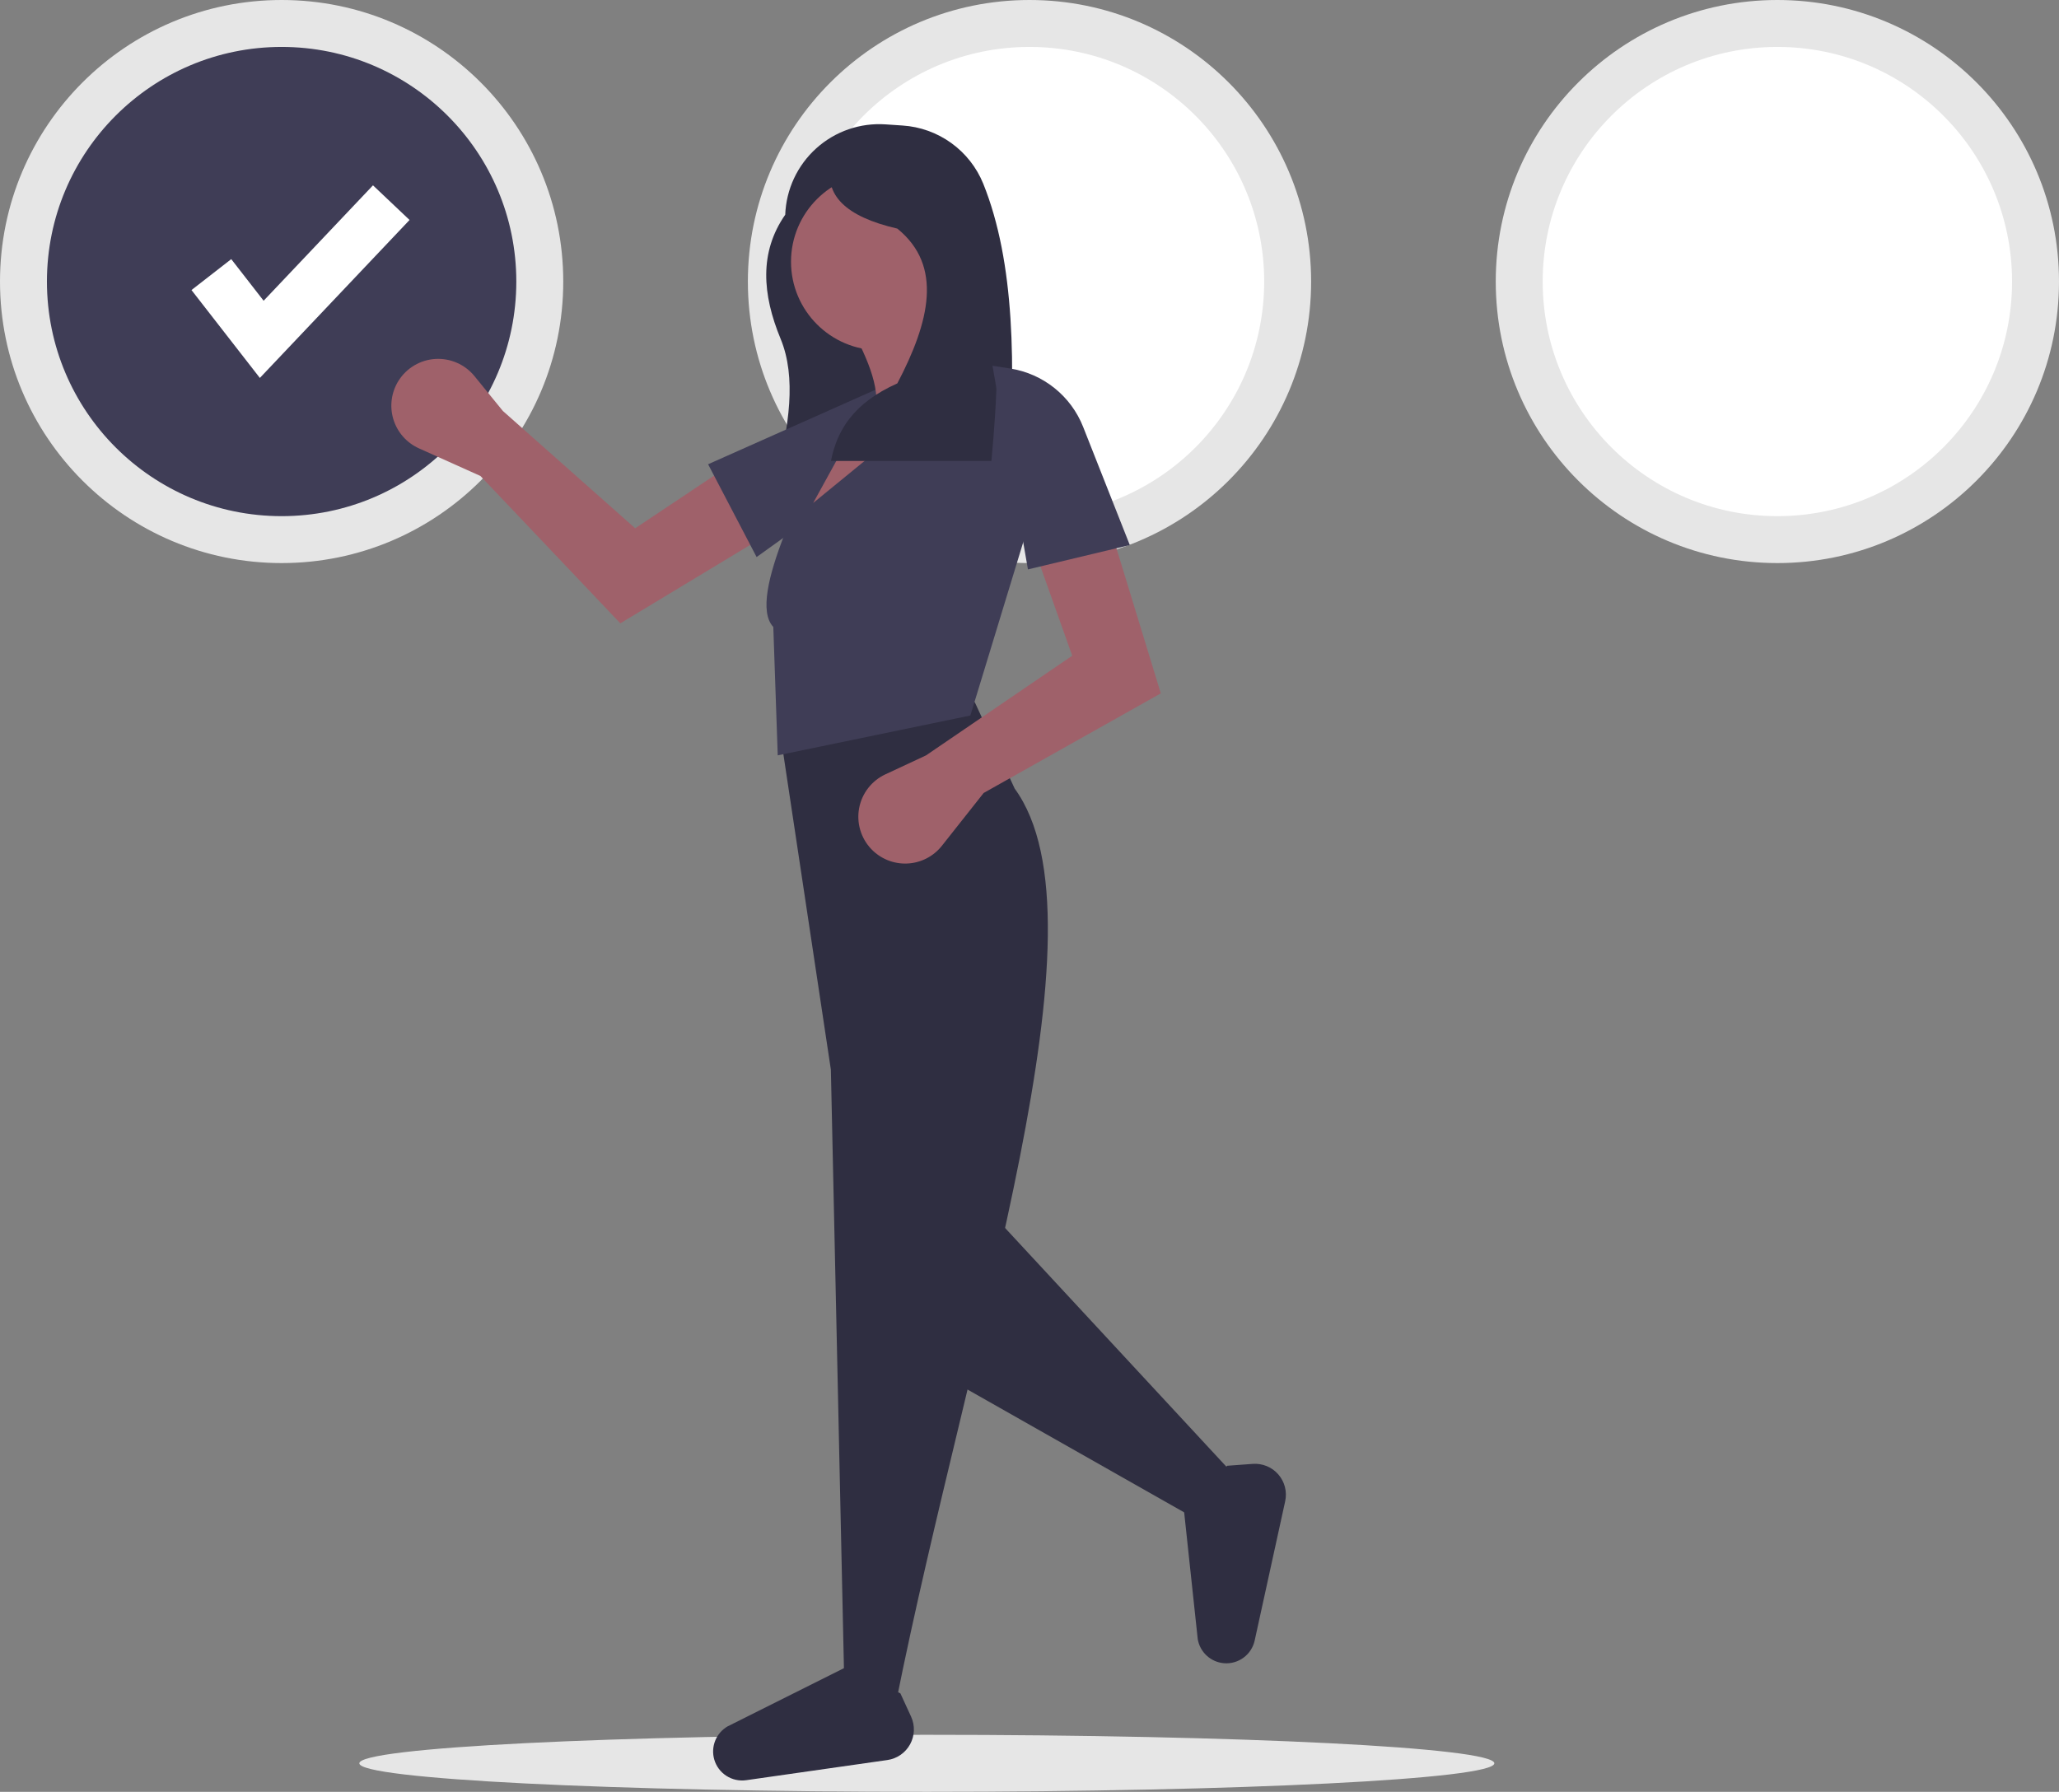<svg width="640" height="557" viewBox="0 0 640 557" fill="none" xmlns="http://www.w3.org/2000/svg">
<rect x="0" y="0" width="640" height="557" fill="#808080" stroke="none"/>
<g clip-path="url(#clip0)">
<path d="M288.088 557C385.511 557 464.487 553.032 464.487 548.138C464.487 543.243 385.511 539.276 288.088 539.276C190.666 539.276 111.689 543.243 111.689 548.138C111.689 553.032 190.666 557 288.088 557Z" fill="#E6E6E6"/>
<path d="M87.538 175.036C135.884 175.036 175.076 135.853 175.076 87.518C175.076 39.183 135.884 0 87.538 0C39.192 0 0 39.183 0 87.518C0 135.853 39.192 175.036 87.538 175.036Z" fill="#E6E6E6"/>
<path d="M87.538 160.45C127.826 160.45 160.486 127.797 160.486 87.518C160.486 47.239 127.826 14.586 87.538 14.586C47.25 14.586 14.59 47.239 14.59 87.518C14.59 127.797 47.25 160.45 87.538 160.45Z" fill="#3F3D56"/>
<path d="M320 175.036C368.346 175.036 407.538 135.853 407.538 87.518C407.538 39.183 368.346 0 320 0C271.654 0 232.462 39.183 232.462 87.518C232.462 135.853 271.654 175.036 320 175.036Z" fill="#E6E6E6"/>
<path d="M320 160.45C360.288 160.45 392.948 127.797 392.948 87.518C392.948 47.239 360.288 14.586 320 14.586C279.712 14.586 247.052 47.239 247.052 87.518C247.052 127.797 279.712 160.45 320 160.45Z" fill="white"/>
<path d="M552.462 175.036C600.808 175.036 640 135.853 640 87.518C640 39.183 600.808 0 552.462 0C504.116 0 464.924 39.183 464.924 87.518C464.924 135.853 504.116 175.036 552.462 175.036Z" fill="#E6E6E6"/>
<path d="M552.462 160.45C592.75 160.45 625.41 127.797 625.41 87.518C625.41 47.239 592.75 14.586 552.462 14.586C512.174 14.586 479.514 47.239 479.514 87.518C479.514 127.797 512.174 160.45 552.462 160.45Z" fill="white"/>
<path d="M80.772 117.483L59.52 90.165L71.878 80.554L81.941 93.49L115.934 57.614L127.301 68.381L80.772 117.483Z" fill="white"/>
<path d="M242.653 105.364C236.905 91.483 235.971 78.381 244.075 66.743C244.219 62.833 245.147 58.992 246.804 55.446C248.461 51.901 250.814 48.725 253.722 46.106C256.63 43.487 260.034 41.479 263.733 40.2C267.432 38.921 271.351 38.398 275.256 38.662L280.54 39.019C285.995 39.373 291.24 41.255 295.675 44.451C300.11 47.646 303.555 52.025 305.617 57.086C315.47 81.517 315.781 113.988 313.322 148.791H241.055C245.347 132.515 247.55 117.239 242.653 105.364Z" fill="#2F2E41"/>
<path d="M149.329 147.955L130.231 139.378C128.329 138.524 126.632 137.27 125.256 135.703C123.88 134.135 122.857 132.29 122.257 130.293C121.657 128.295 121.493 126.192 121.777 124.126C122.061 122.06 122.786 120.079 123.902 118.317C125.137 116.369 126.817 114.743 128.805 113.571C130.792 112.4 133.029 111.718 135.332 111.582C137.635 111.445 139.937 111.857 142.049 112.785C144.161 113.713 146.022 115.129 147.479 116.918L156.302 127.748L197.434 164.22L224.776 145.978L237.168 166.983L192.816 193.768L149.329 147.955Z" fill="#9F616A"/>
<path d="M235.177 173.162L220.1 144.318L278.809 118.174L279.317 123.691C279.785 128.768 278.918 133.879 276.801 138.517C274.684 143.156 271.391 147.16 267.249 150.134L235.177 173.162Z" fill="#3F3D56"/>
<path d="M311.257 116.45L251.379 165.994L247.938 161.177L264.456 131.589L272.026 128.148C273.84 120.465 269.21 110.161 263.079 99.248L291.986 95.119C293.381 104.492 299.735 111.634 311.257 116.45Z" fill="#9F616A"/>
<path d="M383.524 458.437L373.545 473.231L294.051 428.16L305.063 373.801L383.524 458.437Z" fill="#2F2E41"/>
<path d="M278.565 528.967L262.391 521.742L258.261 332.514L242.775 229.643L302.998 218.289L315.386 245.125C345.831 286.871 301.45 414.783 278.565 528.967Z" fill="#2F2E41"/>
<path d="M279.869 526.396L283.188 533.617C283.812 534.974 284.11 536.458 284.059 537.951C284.007 539.443 283.609 540.903 282.894 542.214C282.179 543.525 281.168 544.651 279.941 545.503C278.714 546.354 277.305 546.908 275.826 547.119L231.95 553.386C229.793 553.694 227.597 553.21 225.768 552.025C223.94 550.84 222.603 549.033 222.004 546.938C221.453 545.009 221.561 542.952 222.311 541.092C223.061 539.231 224.409 537.674 226.144 536.666L263.005 518.221L279.869 526.396Z" fill="#2F2E41"/>
<path d="M381.469 455.641L389.397 455.059C390.887 454.95 392.381 455.19 393.762 455.76C395.142 456.33 396.371 457.214 397.349 458.343C398.328 459.471 399.029 460.812 399.398 462.259C399.766 463.706 399.792 465.219 399.473 466.678L389.994 509.965C389.528 512.093 388.307 513.98 386.556 515.278C384.806 516.576 382.645 517.196 380.473 517.024C378.473 516.865 376.583 516.044 375.102 514.691C373.621 513.338 372.634 511.53 372.296 509.553L367.909 468.576L381.469 455.641Z" fill="#2F2E41"/>
<path d="M273.403 108.881C288.608 108.881 300.934 96.558 300.934 81.357C300.934 66.156 288.608 53.833 273.403 53.833C258.199 53.833 245.873 66.156 245.873 81.357C245.873 96.558 258.199 108.881 273.403 108.881Z" fill="#9F616A"/>
<path d="M301.622 222.418L241.744 234.804L240.367 194.894C231.697 185.716 251.919 148.96 258.95 131.589L267.897 128.836L252.756 156.36L305.751 113.01L316.075 115.762L318.828 165.994L301.622 222.418Z" fill="#3F3D56"/>
<path d="M305.751 246.501L292.766 262.92C291.472 264.556 289.842 265.895 287.985 266.846C286.128 267.796 284.089 268.337 282.005 268.431C279.921 268.525 277.841 268.17 275.907 267.39C273.972 266.61 272.228 265.423 270.792 263.91C269.205 262.237 268.037 260.21 267.387 257.997C266.737 255.785 266.622 253.449 267.052 251.183C267.482 248.917 268.445 246.786 269.861 244.965C271.277 243.144 273.105 241.686 275.196 240.711L287.856 234.804L333.281 203.839L322.269 172.875L345.67 165.994L360.812 215.537L305.751 246.501Z" fill="#9F616A"/>
<path d="M308.159 143.286H258.281C260.155 133.861 265.179 125.309 278.92 119.178C288.939 100.033 293.22 82.668 278.92 71.065C262.586 67.303 256.26 60.472 258.281 51.081L287.52 46.264C311.565 67.674 311.84 104.221 308.159 143.286Z" fill="#2F2E41"/>
<path d="M351.176 169.434L319.516 177.003L308.504 113.698L313.979 114.553C319.018 115.34 323.763 117.43 327.744 120.616C331.726 123.802 334.806 127.972 336.678 132.715L351.176 169.434Z" fill="#3F3D56"/>
</g>
<defs>
<clipPath id="clip0">
<rect width="640" height="557" fill="white"/>
</clipPath>
</defs>
</svg>
